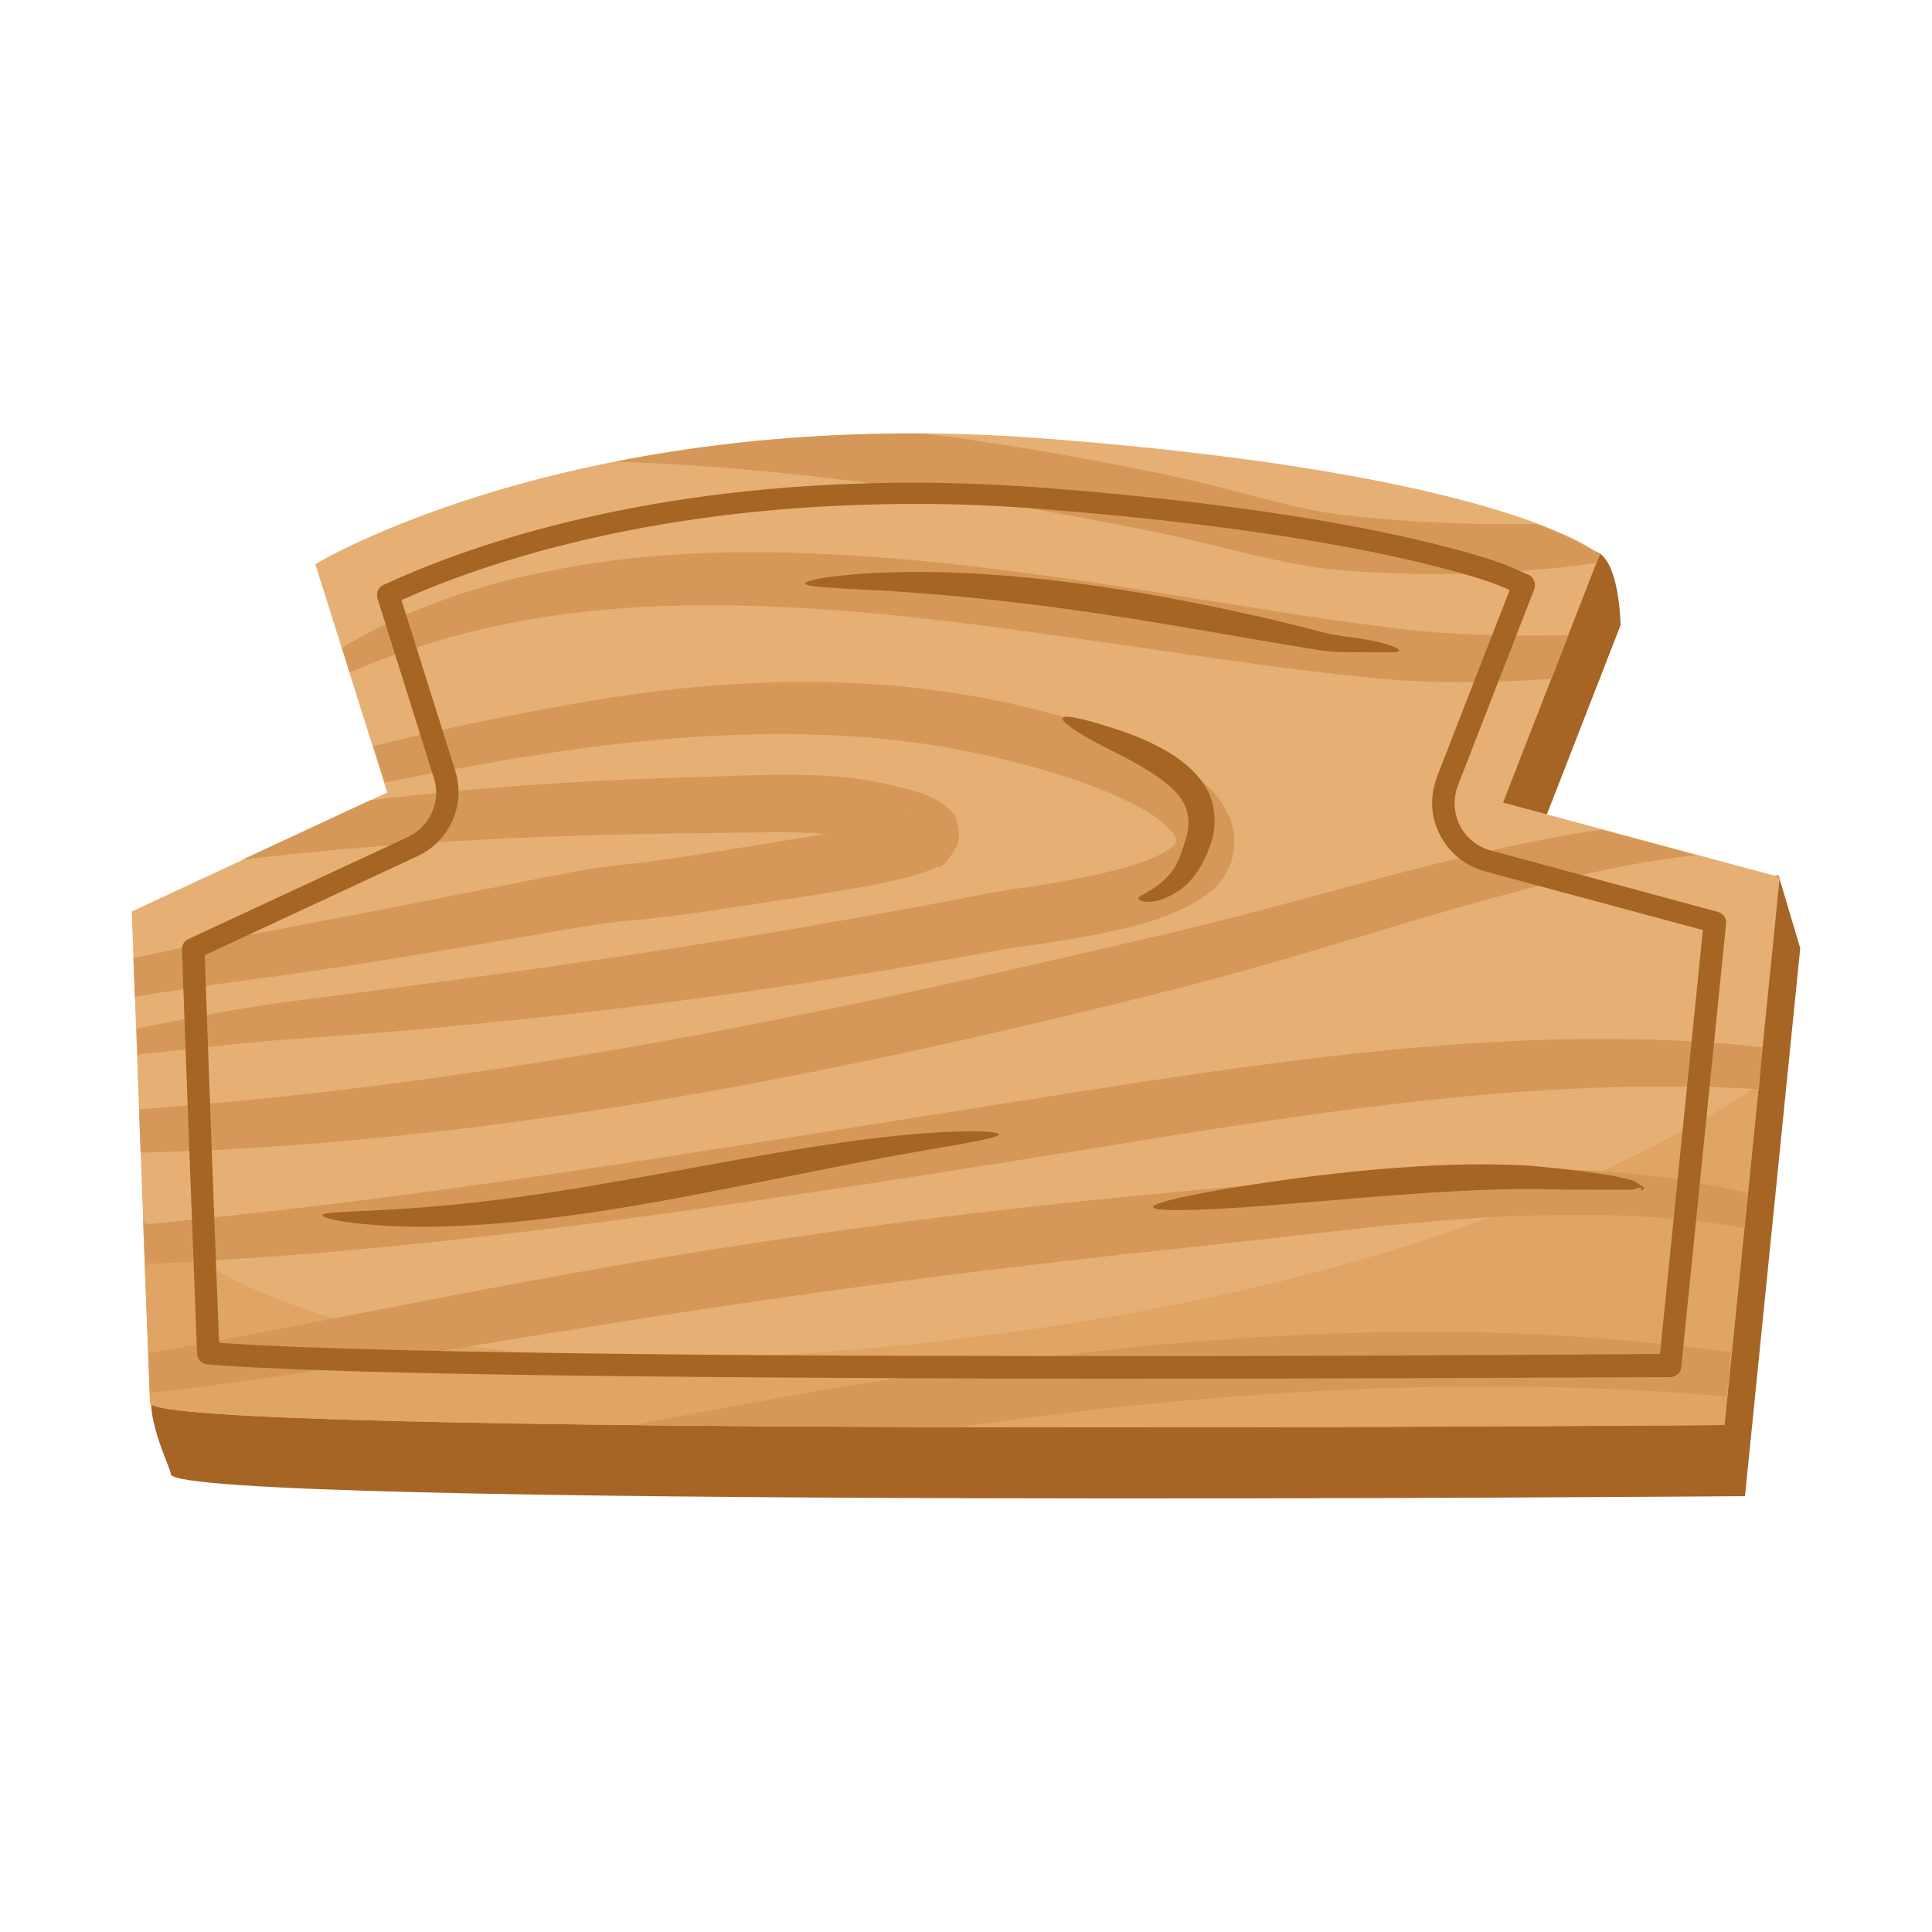 <?xml version="1.0" encoding="utf-8"?>
<!-- Generator: Adobe Illustrator 26.4.1, SVG Export Plug-In . SVG Version: 6.00 Build 0)  -->
<svg version="1.1" id="Layer_1" xmlns="http://www.w3.org/2000/svg" xmlns:xlink="http://www.w3.org/1999/xlink" x="0px" y="0px"
	 width="500px" height="500px" viewBox="0 0 500 500" enable-background="new 0 0 500 500" xml:space="preserve">
<g id="g117">
	<g>
		<path fill="#A66425" d="M39.1,363.3c0.3,7.5,5,16.6,5.1,18.2c0.5,9,407.4,5.7,407.4,5.7l14.3-141.8l-5.6-18.8l-65.9-0.6l25-64.2
			c0,0-0.2-16.2-6-18.9c-14-6.6-52.2-4.5-137.3-11.1c-120.3-9.3-192.7,15.7-192.7,15.7l22.3,75.9l-66.1,30.8
			C39.4,254.3,37.8,329.6,39.1,363.3z"/>
	</g>
	<g>
		<path fill="#E6B075" d="M38.9,363.1c0.5,9,407.4,5.7,407.4,5.7L460.6,227L389,207.7l25-64.2c0,0-23-20.7-143.4-30
			c-120.3-9.3-189,32.5-189,32.5l18.6,59.1l-66.1,30.8C34.1,235.8,38.4,354.1,38.9,363.1z"/>
	</g>
	<g>
		<path fill="#E0A465" d="M446.3,368.8l8.9-87.9c-39.8,25.8-101.3,51.4-195.3,64.1C121.9,363.6,62.5,338.6,37,315.5
			c0.8,20.5,1.7,44.4,1.8,47.6C39.3,372.1,446.3,368.8,446.3,368.8z"/>
	</g>
	<g>
		<path fill="#D59859" d="M452.3,308.8c-13.3-3.3-28.3-5.4-46.1-6.1c-4.1-0.2-8.1-0.2-12.1-0.3c-27.8-0.1-53.8,2.8-88.8,6
			c-22.8,2.1-46.6,4.6-71.2,7.8c-29.8,3.9-58.1,8.3-84.8,13.1c-35.2,6.3-66.8,12.8-93.6,17.8c-6.1,1.1-11.8,2.1-17.3,3.1
			c0.1,2.1,0.3,9.3,0.4,10.3c6-0.7,12.2-1.4,18.7-2.3c30.7-4.1,55.7-8.5,94.3-14.7c26.6-4.3,54.6-8.4,84.3-12.3
			c24.5-3.2,48.1-5.9,70.7-8.3c41.3-4.3,66.7-8.3,99.3-8.5c17.7-0.1,32.2,1.1,45.4,3.4L452.3,308.8z"/>
	</g>
	<g>
		<path fill="#D59859" d="M305,347.6c-5.2,0.4-10.4,0.9-15.6,1.5c-45.2,4.7-89.6,12.7-125.2,19.7c26.6,0.3,55,0.4,83.5,0.5
			c14.4-1.9,28.9-3.8,43.2-5.3c5.2-0.5,10.3-1,15.4-1.5c55.5-5,101.1-4.5,140.6-1.1l1.1-11.4c-23.8-3.3-50.1-5.3-79.5-5.4
			C348.8,344.8,327.6,345.6,305,347.6z"/>
	</g>
	<g>
		<path fill="#D59859" d="M160.1,223.9c-2.5,0.3-5,0.6-7.6,1c-6.4,1.1-12.8,2.4-18.7,3.6c-27.7,5.5-49.3,9.7-71.9,13.9
			c-10,1.8-19,3.7-27.4,5.6c0.1,1.8,0.3,7,0.4,10c7.7-1.3,16.3-2.7,28.8-4.3c22-2.9,45.6-6.7,72.7-11.4c6-1.1,12.3-2.2,18.4-3.1
			c2.2-0.3,4.4-0.6,6.7-0.8c13.8-1.2,26.9-3.4,40.9-5.5c7.4-1.1,15.3-2.3,23.1-3.8c3.1-0.6,6.4-1.3,9.8-2.2c0.8-0.2,1.6-0.4,2.4-0.7
			c1.4-0.4,3.1-1,4.9-1.9c0.9,0.5,2.9-1.4,5.4-6c0.5-4.4-0.4-7.4-2.2-8.7c-1.7-1.6-3.1-2.5-4-2.9c-2.9-1.4-5.6-2.2-7.8-2.7
			c-3.8-1-7.7-1.8-11.6-2.4c-6.7-0.9-13.4-1.1-19.8-1.1c-6.5,0-12.7,0.3-18.5,0.5c-32.9,0.8-61.9,2.9-88.3,6.1l-33.1,15.4
			c6.7-0.8,13.6-1.6,21.5-2.3c29.6-2.7,61.9-4.3,100.1-4.6c9.8-0.1,20-0.5,29.6,0.2c-4.6,0.8-9.2,1.5-13.8,2.2
			C185.8,220.3,173.2,222.6,160.1,223.9z M235.9,210.4c0,0,0,0.1-0.1,0.4c0,0-0.1,0.1-0.2,0.1C235.8,210.6,235.9,210.4,235.9,210.4z
			"/>
	</g>
	<g>
		<path fill="#D59859" d="M456.1,271c-9.7-1-20-1.8-31.3-2c-4.9-0.1-9.7-0.1-14.6-0.1c-34.3,0.3-69.5,4.3-111.3,10.6
			c-15.2,2.3-30.4,4.7-46.2,7.2c-93.1,14.8-142.1,22.8-207.3,29.4c-3,0.3-5.3,0.5-8.2,0.8c0.2,4.4,0.2,6.3,0.4,10.2
			c2.9-0.1,5.6-0.2,8.6-0.4c60.2-3.1,121.5-11.2,208.9-25.1c19.1-3,27-4.3,46.2-7.4c47.8-7.6,85.3-12.5,123.6-13
			c11-0.1,20.9,0.1,30.3,0.7L456.1,271z"/>
	</g>
	<g>
		<path fill="#D59859" d="M348.6,133.4c-14.2-1.5-29.3-7-46.6-10.5c-6.8-1.4-13.7-2.8-20.8-4.1c-14.7-2.7-28.6-4.9-41.8-6.6
			c-0.4,0-0.9,0-1.3,0c-30.5-0.1-56.9,2.9-78.9,7.3c33.7,1,70.9,5.2,119.3,14.2c7,1.3,13.8,2.6,20.6,4c15.9,3.2,31.9,8.5,48.2,9.9
			c25,2,47.3,0.7,65.9-1.9l0.8-2c0,0-4-3.4-16.5-8.1C382.8,135.8,366.4,135.4,348.6,133.4z"/>
	</g>
	<g>
		<path fill="#D59859" d="M304.2,218.4C304.2,218.4,304.2,218.4,304.2,218.4c-0.1,0.1-0.4,0.3-0.7,0.7c-0.9,0.8-2.3,1.6-4,2.4
			c-0.1,0-0.2,0.1-0.2,0.1c-4.3,2-9.3,3.3-14.4,4.5c-5.4,1.2-11,2.2-16.5,3.1c-3.7,0.6-7.5,1-11.7,1.8
			c-70.1,13.8-135.8,22.3-180.3,28c-16.5,2.1-30,5-41,7.2c0.1,2.5,0.1,3.9,0.2,6.7c11.4-1.1,25.5-3,41.7-4.1
			c45.3-3.1,110.8-9.6,182.2-23.1c3.4-0.6,7.1-1,11.1-1.6c5.8-0.9,11.7-1.9,17.6-3.2c5.6-1.2,11.5-2.8,17.3-5.4
			c0.1-0.1,0.2-0.1,0.3-0.2c2.4-1.1,4.9-2.5,7.4-4.5c2.1-1.6,4-4.1,5.4-7.6c1.2-3.7,1.1-7.6-0.2-11.2c-1.5-3.6-3.5-6.4-5.7-8.4
			c-5.4-5.1-11.5-8.4-17.1-10.8c-6.1-2.7-12.2-4.8-18.2-6.6c-3.9-1.2-7.7-2.2-11.5-3.1c-18.4-4.5-36.7-6.4-54.2-6.6
			c-22.5-0.3-43.7,2.2-61.8,5.4c-20.4,3.5-38.1,7.4-53.3,11.2l3,9.4c16.5-3.3,35.1-6.7,52.2-9c31.6-4.1,71.9-6.5,110.6,3.7
			c3.6,0.9,7.2,1.9,10.8,3c5.6,1.7,11.1,3.7,16.4,6.1c5,2.4,9.7,4.7,12.7,7.9c1.1,1.2,2,2.2,2.1,2.9
			C304.3,217.4,304.3,218,304.2,218.4C304.3,218.4,304.3,218.4,304.2,218.4z"/>
	</g>
	<g>
		<path fill="#D59859" d="M88.5,167.7l2,6.3c11.4-4.8,28.1-10.8,49.7-14.2c21.5-3.4,44.7-4,72.8-2.1c17.7,1.2,35.5,3.3,54.8,6
			c6.9,1,13.8,2,20.6,2.9c26.8,3.9,48.6,7.3,72.1,9.3c13.9,1.1,28.1,0.7,41-0.2l4.4-11.3c-14.3,0.3-30.1,0-44-1.7
			c-24.2-3-43-6.4-71.3-10.8c-6.8-1-13.7-2.1-20.7-3c-19.5-2.7-37.9-4.7-56-5.5c-7.2-0.4-14.2-0.5-20.9-0.5
			c-20.2,0.1-38.2,2-54.9,5.7C116,153.3,99.4,161,88.5,167.7z"/>
	</g>
	<g>
		<path fill="#D59859" d="M304.2,218.4C304.2,218.4,304.2,218.4,304.2,218.4C304.3,218.4,304.3,218.4,304.2,218.4z"/>
	</g>
	<g>
		<path fill="#D59859" d="M373.8,223c-22.1,5.4-46,12.6-71.6,18.6c-26,6.1-54.2,12.6-83.1,18.6c-75,15.6-132.3,23.2-183.1,26.9
			c0.2,5.4,0.2,5.6,0.4,11.2c51-1.2,111.5-7.9,185.7-23.3c29.2-6.1,57.5-12.8,83.5-19.4c26.2-6.7,49.9-14.5,71.4-20.6
			c25.9-7.3,43.9-11.8,62-13.7l-24.6-6.6C402.3,216.4,389.2,219.2,373.8,223z"/>
	</g>
	<g>
		<path fill="#A66425" d="M285.1,158.9c22.4,3.4,42.5,7.2,56.6,9.4c4,0.6,8.3,0.5,10.9,0.5c6.2,0,9.3,0.2,9.5-0.4
			c0.2-0.6-3.4-2.1-9.3-3c-2.5-0.4-7-0.9-10.2-1.7c-13.2-3.5-34.4-8.4-56.5-11.7c-22-3.3-40.2-4.3-55-3.9c-14.1,0.4-22.8,2-22.7,2.9
			c0.1,1,8.8,1.2,22.6,2C246.3,154,262.7,155.6,285.1,158.9z"/>
	</g>
	<g>
		<path fill="#A66425" d="M302.9,226c-3.5,4.4-8.5,5.7-8.3,6.6c0.3,0.9,5.1,2.1,11.7-3c3.1-2.6,5.2-6.2,6.8-10.5
			c1.7-4.4,1.9-10-0.9-15.1c-0.5-0.9-1.1-1.7-1.7-2.5c-2.7-3.3-6-5.7-9.1-7.4c-4.9-2.8-10-4.6-13.8-5.8c-7.5-2.4-12.2-3.4-12.6-2.5
			h0c-0.5,0.9,3.8,3.9,10.6,7.4c3.4,1.7,8.3,4.1,12.3,6.7c2.6,1.7,5.3,3.7,7.1,5.9c0.4,0.5,0.8,1.1,1.1,1.6c1.7,2.7,1.8,6.4,0.9,9.4
			C305.6,221.2,304.8,223.9,302.9,226z"/>
	</g>
	<g>
		<path fill="#A66425" d="M171.8,310.7L171.8,310.7c19.3-3.5,42-8.4,61.3-11.9c15.7-2.8,25.4-4.2,25.4-5.2c-0.1-1-10.1-1.3-26.1,0.3
			c-18.6,1.9-35.3,5.1-61.8,9.9l0,0c-26.3,4.8-43.3,7.3-61.5,8.7c-15.8,1.2-25.7,1-25.7,2c-0.1,1,9.8,2.9,25.9,3
			C126.8,317.4,146.4,315.3,171.8,310.7z"/>
	</g>
	<g>
		<path fill="#A66425" d="M424.6,307.8c0,0.2,0.3,0.5,0.7,0c0-0.1,0.1-0.1,0.1-0.2c0-0.1,0-0.2,0-0.4c-0.6-0.4-1.6-0.9-2.6-1.6
			c-2.5-0.8-5.5-1.4-10-2c-3.4-0.5-7.2-1-11.6-1.4c-2-0.2-4.4-0.5-6.8-0.6c-9.8-0.5-20.5-0.3-32.5,0.6c-14.3,1-28.3,2.9-38.6,4.5
			c-15.5,2.4-25,4.6-24.9,5.7l0,0c0.1,1.1,10.4,1,25.5-0.1c13.2-1,25.3-2.1,38.5-3.1c12.1-0.9,22.1-1.4,31.9-1.5
			c2.1,0,4.5,0,6.6,0.1c4.2,0.1,8.4,0.1,11.6,0.1c2.7,0,9.3,0,10,0c1.1-0.4,1.6-0.6,2.2-0.5c0.2-0.1,0.3-0.1,0.4-0.1
			c0.1,0,0.1,0,0.1,0C425,307.5,424.5,307.6,424.6,307.8z"/>
	</g>
	<g>
		<path fill="#A66425" d="M291,356.8c-15.6,0-31.7,0-48.2-0.1c-59-0.2-106-0.7-139.7-1.5c-19.9-0.5-35.2-1.1-45.7-1.8
			c-1-0.1-1.7-0.1-2.3-0.2c-0.4,0-0.9-0.1-1.4-0.1c-1.5-0.1-2.6-1.3-2.7-2.8c-0.8-20.4-3.2-83.9-3.9-104.6c0-1.2,0.6-2.2,1.7-2.7
			l56.8-26.4c5.7-2.7,8.6-9.2,6.7-15.2l-14.6-46.5c-0.4-1.4,0.2-2.9,1.5-3.5c20-9.3,63.4-25.2,129-26.4c13.5-0.3,27.5,0.2,41.5,1.2
			c61,4.7,95.7,12.4,114.1,18c4.9,1.5,7.4,2.6,9.8,3.7c0.6,0.3,1.2,0.6,1.9,0.8c1.4,0.6,2.1,2.3,1.6,3.7l-19.8,50.9
			c-0.2,0.4-0.3,0.8-0.4,1.3c-0.9,3.3-0.4,6.7,1.2,9.6c1.7,2.9,4.4,5,7.7,5.9l58.8,15.9c1.4,0.4,2.3,1.7,2.1,3.1l-11.6,114.7
			c-0.1,1.5-1.4,2.6-2.9,2.6l-0.9,0C402.8,356.5,351.4,356.8,291,356.8z M56.7,347.5c0.3,0,0.7,0.1,1.1,0.1
			c10.3,0.7,25.6,1.3,45.4,1.8c33.7,0.8,80.7,1.4,139.6,1.5c79.4,0.2,150.5-0.2,186.8-0.5l11.1-109.7l-56.4-15.2
			c-4.7-1.3-8.7-4.3-11.2-8.6c-2.5-4.3-3.1-9.2-1.8-14c0.2-0.6,0.4-1.2,0.6-1.9l18.8-48.3c-2.2-1-4.4-1.9-8.6-3.2
			c-18.1-5.5-52.4-13.1-112.9-17.8c-13.8-1.1-27.5-1.5-40.9-1.2c-62.1,1.2-103.9,15.6-124.4,24.8l13.9,44.1
			c2.8,8.8-1.4,18.3-9.8,22.2l0,0l-55,25.6C53.7,268.8,55.8,325.5,56.7,347.5z M106.8,219.1L106.8,219.1L106.8,219.1z"/>
	</g>
</g>
</svg>
